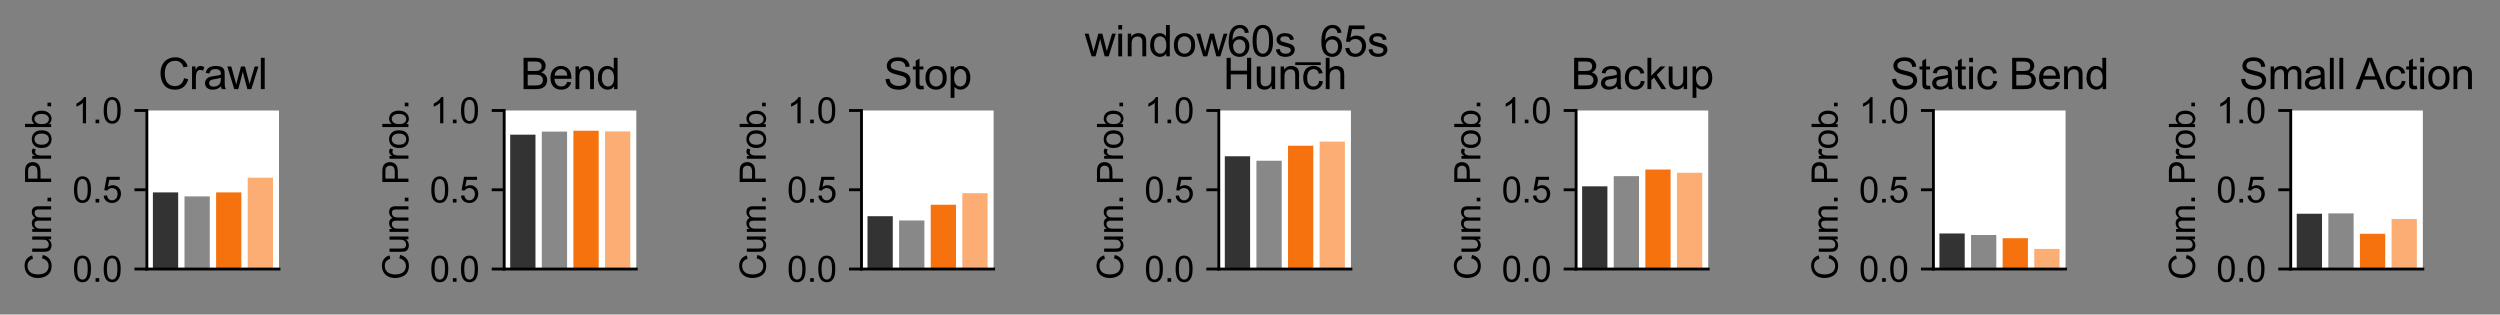<?xml version="1.0" encoding="utf-8" standalone="no"?>
<!DOCTYPE svg PUBLIC "-//W3C//DTD SVG 1.1//EN"
  "http://www.w3.org/Graphics/SVG/1.1/DTD/svg11.dtd">
<svg xmlns:xlink="http://www.w3.org/1999/xlink" width="702.029pt" height="88.318pt" viewBox="0 0 702.029 88.318" xmlns="http://www.w3.org/2000/svg" version="1.1">
 <rect x="0" y="0" width="702.029" height="88.318" fill="#808080" stroke="none"/>
 <defs>
  <style type="text/css">*{stroke-linejoin: round; stroke-linecap: butt}</style>
 </defs>
 <g id="figure_1">
  <g id="patch_1">
   <path d="M 0 88.318 
L 702.029 88.318 
L 702.029 0 
L 0 0 
L 0 88.318 
z
" style="fill: none"/>
  </g>
  <g id="axes_1">
   <g id="patch_2">
    <path d="M 41.245 75.552 
L 78.345 75.552 
L 78.345 31.032 
L 41.245 31.032 
z
" style="fill: #ffffff"/>
   </g>
   <g id="patch_3">
    <path d="M 42.932 75.552 
L 50.032 75.552 
L 50.032 54.034 
L 42.932 54.034 
z
" clip-path="url(#pdc28bcb8b6)" style="fill: #333333"/>
   </g>
   <g id="patch_4">
    <path d="M 51.807 75.552 
L 58.908 75.552 
L 58.908 55.15 
L 51.807 55.15 
z
" clip-path="url(#pdc28bcb8b6)" style="fill: #888888"/>
   </g>
   <g id="patch_5">
    <path d="M 60.683 75.552 
L 67.783 75.552 
L 67.783 54.034 
L 60.683 54.034 
z
" clip-path="url(#pdc28bcb8b6)" style="fill: #f5720f"/>
   </g>
   <g id="patch_6">
    <path d="M 69.558 75.552 
L 76.659 75.552 
L 76.659 49.884 
L 69.558 49.884 
z
" clip-path="url(#pdc28bcb8b6)" style="fill: #fcad74"/>
   </g>
   <g id="matplotlib.axis_1">
    <g id="xtick_1"/>
    <g id="xtick_2"/>
   </g>
   <g id="matplotlib.axis_2">
    <g id="ytick_1">
     <g id="line2d_1">
      <defs>
       <path id="m80f2adad75" d="M 0 0 
L -3.5 0 
" style="stroke: #000000; stroke-width: 0.8"/>
      </defs>
      <g>
       <use xlink:href="#m80f2adad75" x="41.245" y="75.552" style="stroke: #000000; stroke-width: 0.8"/>
      </g>
     </g>
     <g id="text_1">
      <!-- 0.0 -->
      <g transform="translate(20.345 79.131) scale(0.1 -0.1)">
       <defs>
        <path id="ArialMT-30" d="M 266 2259 
Q 266 3072 433 3567 
Q 600 4063 929 4331 
Q 1259 4600 1759 4600 
Q 2128 4600 2406 4451 
Q 2684 4303 2865 4023 
Q 3047 3744 3150 3342 
Q 3253 2941 3253 2259 
Q 3253 1453 3087 958 
Q 2922 463 2592 192 
Q 2263 -78 1759 -78 
Q 1097 -78 719 397 
Q 266 969 266 2259 
z
M 844 2259 
Q 844 1131 1108 757 
Q 1372 384 1759 384 
Q 2147 384 2411 759 
Q 2675 1134 2675 2259 
Q 2675 3391 2411 3762 
Q 2147 4134 1753 4134 
Q 1366 4134 1134 3806 
Q 844 3388 844 2259 
z
" transform="scale(0.016)"/>
        <path id="ArialMT-2e" d="M 581 0 
L 581 641 
L 1222 641 
L 1222 0 
L 581 0 
z
" transform="scale(0.016)"/>
       </defs>
       <use xlink:href="#ArialMT-30"/>
       <use xlink:href="#ArialMT-2e" x="55.615"/>
       <use xlink:href="#ArialMT-30" x="83.398"/>
      </g>
     </g>
    </g>
    <g id="ytick_2">
     <g id="line2d_2">
      <g>
       <use xlink:href="#m80f2adad75" x="41.245" y="53.292" style="stroke: #000000; stroke-width: 0.8"/>
      </g>
     </g>
     <g id="text_2">
      <!-- 0.5 -->
      <g transform="translate(20.345 56.871) scale(0.1 -0.1)">
       <defs>
        <path id="ArialMT-35" d="M 266 1200 
L 856 1250 
Q 922 819 1161 601 
Q 1400 384 1738 384 
Q 2144 384 2425 690 
Q 2706 997 2706 1503 
Q 2706 1984 2436 2262 
Q 2166 2541 1728 2541 
Q 1456 2541 1237 2417 
Q 1019 2294 894 2097 
L 366 2166 
L 809 4519 
L 3088 4519 
L 3088 3981 
L 1259 3981 
L 1013 2750 
Q 1425 3038 1878 3038 
Q 2478 3038 2890 2622 
Q 3303 2206 3303 1553 
Q 3303 931 2941 478 
Q 2500 -78 1738 -78 
Q 1113 -78 717 272 
Q 322 622 266 1200 
z
" transform="scale(0.016)"/>
       </defs>
       <use xlink:href="#ArialMT-30"/>
       <use xlink:href="#ArialMT-2e" x="55.615"/>
       <use xlink:href="#ArialMT-35" x="83.398"/>
      </g>
     </g>
    </g>
    <g id="ytick_3">
     <g id="line2d_3">
      <g>
       <use xlink:href="#m80f2adad75" x="41.245" y="31.032" style="stroke: #000000; stroke-width: 0.8"/>
      </g>
     </g>
     <g id="text_3">
      <!-- 1.0 -->
      <g transform="translate(20.345 34.611) scale(0.1 -0.1)">
       <defs>
        <path id="ArialMT-31" d="M 2384 0 
L 1822 0 
L 1822 3584 
Q 1619 3391 1289 3197 
Q 959 3003 697 2906 
L 697 3450 
Q 1169 3672 1522 3987 
Q 1875 4303 2022 4600 
L 2384 4600 
L 2384 0 
z
" transform="scale(0.016)"/>
       </defs>
       <use xlink:href="#ArialMT-31"/>
       <use xlink:href="#ArialMT-2e" x="55.615"/>
       <use xlink:href="#ArialMT-30" x="83.398"/>
      </g>
     </g>
    </g>
    <g id="text_4">
     <!-- Cum. Prob. -->
     <g transform="translate(14.358 78.576) rotate(-90) scale(0.1 -0.1)">
      <defs>
       <path id="ArialMT-43" d="M 3763 1606 
L 4369 1453 
Q 4178 706 3683 314 
Q 3188 -78 2472 -78 
Q 1731 -78 1267 223 
Q 803 525 561 1097 
Q 319 1669 319 2325 
Q 319 3041 592 3573 
Q 866 4106 1370 4382 
Q 1875 4659 2481 4659 
Q 3169 4659 3637 4309 
Q 4106 3959 4291 3325 
L 3694 3184 
Q 3534 3684 3231 3912 
Q 2928 4141 2469 4141 
Q 1941 4141 1586 3887 
Q 1231 3634 1087 3207 
Q 944 2781 944 2328 
Q 944 1744 1114 1308 
Q 1284 872 1643 656 
Q 2003 441 2422 441 
Q 2931 441 3284 734 
Q 3638 1028 3763 1606 
z
" transform="scale(0.016)"/>
       <path id="ArialMT-75" d="M 2597 0 
L 2597 488 
Q 2209 -75 1544 -75 
Q 1250 -75 995 37 
Q 741 150 617 320 
Q 494 491 444 738 
Q 409 903 409 1263 
L 409 3319 
L 972 3319 
L 972 1478 
Q 972 1038 1006 884 
Q 1059 663 1231 536 
Q 1403 409 1656 409 
Q 1909 409 2131 539 
Q 2353 669 2445 892 
Q 2538 1116 2538 1541 
L 2538 3319 
L 3100 3319 
L 3100 0 
L 2597 0 
z
" transform="scale(0.016)"/>
       <path id="ArialMT-6d" d="M 422 0 
L 422 3319 
L 925 3319 
L 925 2853 
Q 1081 3097 1340 3245 
Q 1600 3394 1931 3394 
Q 2300 3394 2536 3241 
Q 2772 3088 2869 2813 
Q 3263 3394 3894 3394 
Q 4388 3394 4653 3120 
Q 4919 2847 4919 2278 
L 4919 0 
L 4359 0 
L 4359 2091 
Q 4359 2428 4304 2576 
Q 4250 2725 4106 2815 
Q 3963 2906 3769 2906 
Q 3419 2906 3187 2673 
Q 2956 2441 2956 1928 
L 2956 0 
L 2394 0 
L 2394 2156 
Q 2394 2531 2256 2718 
Q 2119 2906 1806 2906 
Q 1569 2906 1367 2781 
Q 1166 2656 1075 2415 
Q 984 2175 984 1722 
L 984 0 
L 422 0 
z
" transform="scale(0.016)"/>
       <path id="ArialMT-20" transform="scale(0.016)"/>
       <path id="ArialMT-50" d="M 494 0 
L 494 4581 
L 2222 4581 
Q 2678 4581 2919 4538 
Q 3256 4481 3484 4323 
Q 3713 4166 3852 3881 
Q 3991 3597 3991 3256 
Q 3991 2672 3619 2267 
Q 3247 1863 2275 1863 
L 1100 1863 
L 1100 0 
L 494 0 
z
M 1100 2403 
L 2284 2403 
Q 2872 2403 3119 2622 
Q 3366 2841 3366 3238 
Q 3366 3525 3220 3729 
Q 3075 3934 2838 4000 
Q 2684 4041 2272 4041 
L 1100 4041 
L 1100 2403 
z
" transform="scale(0.016)"/>
       <path id="ArialMT-72" d="M 416 0 
L 416 3319 
L 922 3319 
L 922 2816 
Q 1116 3169 1280 3281 
Q 1444 3394 1641 3394 
Q 1925 3394 2219 3213 
L 2025 2691 
Q 1819 2813 1613 2813 
Q 1428 2813 1281 2702 
Q 1134 2591 1072 2394 
Q 978 2094 978 1738 
L 978 0 
L 416 0 
z
" transform="scale(0.016)"/>
       <path id="ArialMT-6f" d="M 213 1659 
Q 213 2581 725 3025 
Q 1153 3394 1769 3394 
Q 2453 3394 2887 2945 
Q 3322 2497 3322 1706 
Q 3322 1066 3130 698 
Q 2938 331 2570 128 
Q 2203 -75 1769 -75 
Q 1072 -75 642 372 
Q 213 819 213 1659 
z
M 791 1659 
Q 791 1022 1069 705 
Q 1347 388 1769 388 
Q 2188 388 2466 706 
Q 2744 1025 2744 1678 
Q 2744 2294 2464 2611 
Q 2184 2928 1769 2928 
Q 1347 2928 1069 2612 
Q 791 2297 791 1659 
z
" transform="scale(0.016)"/>
       <path id="ArialMT-62" d="M 941 0 
L 419 0 
L 419 4581 
L 981 4581 
L 981 2947 
Q 1338 3394 1891 3394 
Q 2197 3394 2470 3270 
Q 2744 3147 2920 2923 
Q 3097 2700 3197 2384 
Q 3297 2069 3297 1709 
Q 3297 856 2875 390 
Q 2453 -75 1863 -75 
Q 1275 -75 941 416 
L 941 0 
z
M 934 1684 
Q 934 1088 1097 822 
Q 1363 388 1816 388 
Q 2184 388 2453 708 
Q 2722 1028 2722 1663 
Q 2722 2313 2464 2622 
Q 2206 2931 1841 2931 
Q 1472 2931 1203 2611 
Q 934 2291 934 1684 
z
" transform="scale(0.016)"/>
      </defs>
      <use xlink:href="#ArialMT-43"/>
      <use xlink:href="#ArialMT-75" x="72.217"/>
      <use xlink:href="#ArialMT-6d" x="127.832"/>
      <use xlink:href="#ArialMT-2e" x="211.133"/>
      <use xlink:href="#ArialMT-20" x="238.916"/>
      <use xlink:href="#ArialMT-50" x="266.699"/>
      <use xlink:href="#ArialMT-72" x="333.398"/>
      <use xlink:href="#ArialMT-6f" x="366.699"/>
      <use xlink:href="#ArialMT-62" x="422.314"/>
      <use xlink:href="#ArialMT-2e" x="477.93"/>
     </g>
    </g>
   </g>
   <g id="patch_7">
    <path d="M 41.245 75.552 
L 41.245 31.032 
" style="fill: none; stroke: #000000; stroke-width: 0.8; stroke-linejoin: miter; stroke-linecap: square"/>
   </g>
   <g id="patch_8">
    <path d="M 41.245 75.552 
L 78.345 75.552 
" style="fill: none; stroke: #000000; stroke-width: 0.8; stroke-linejoin: miter; stroke-linecap: square"/>
   </g>
   <g id="text_5">
    <!-- Crawl -->
    <g transform="translate(44.462 25.032) scale(0.12 -0.12)">
     <defs>
      <path id="ArialMT-61" d="M 2588 409 
Q 2275 144 1986 34 
Q 1697 -75 1366 -75 
Q 819 -75 525 192 
Q 231 459 231 875 
Q 231 1119 342 1320 
Q 453 1522 633 1644 
Q 813 1766 1038 1828 
Q 1203 1872 1538 1913 
Q 2219 1994 2541 2106 
Q 2544 2222 2544 2253 
Q 2544 2597 2384 2738 
Q 2169 2928 1744 2928 
Q 1347 2928 1158 2789 
Q 969 2650 878 2297 
L 328 2372 
Q 403 2725 575 2942 
Q 747 3159 1072 3276 
Q 1397 3394 1825 3394 
Q 2250 3394 2515 3294 
Q 2781 3194 2906 3042 
Q 3031 2891 3081 2659 
Q 3109 2516 3109 2141 
L 3109 1391 
Q 3109 606 3145 398 
Q 3181 191 3288 0 
L 2700 0 
Q 2613 175 2588 409 
z
M 2541 1666 
Q 2234 1541 1622 1453 
Q 1275 1403 1131 1340 
Q 988 1278 909 1158 
Q 831 1038 831 891 
Q 831 666 1001 516 
Q 1172 366 1500 366 
Q 1825 366 2078 508 
Q 2331 650 2450 897 
Q 2541 1088 2541 1459 
L 2541 1666 
z
" transform="scale(0.016)"/>
      <path id="ArialMT-77" d="M 1034 0 
L 19 3319 
L 600 3319 
L 1128 1403 
L 1325 691 
Q 1338 744 1497 1375 
L 2025 3319 
L 2603 3319 
L 3100 1394 
L 3266 759 
L 3456 1400 
L 4025 3319 
L 4572 3319 
L 3534 0 
L 2950 0 
L 2422 1988 
L 2294 2553 
L 1622 0 
L 1034 0 
z
" transform="scale(0.016)"/>
      <path id="ArialMT-6c" d="M 409 0 
L 409 4581 
L 972 4581 
L 972 0 
L 409 0 
z
" transform="scale(0.016)"/>
     </defs>
     <use xlink:href="#ArialMT-43"/>
     <use xlink:href="#ArialMT-72" x="72.217"/>
     <use xlink:href="#ArialMT-61" x="105.518"/>
     <use xlink:href="#ArialMT-77" x="161.133"/>
     <use xlink:href="#ArialMT-6c" x="233.35"/>
    </g>
   </g>
  </g>
  <g id="axes_2">
   <g id="patch_9">
    <path d="M 141.582 75.552 
L 178.682 75.552 
L 178.682 31.032 
L 141.582 31.032 
z
" style="fill: #ffffff"/>
   </g>
   <g id="patch_10">
    <path d="M 143.268 75.552 
L 150.369 75.552 
L 150.369 37.824 
L 143.268 37.824 
z
" clip-path="url(#pe8fb17cf3e)" style="fill: #333333"/>
   </g>
   <g id="patch_11">
    <path d="M 152.144 75.552 
L 159.244 75.552 
L 159.244 36.948 
L 152.144 36.948 
z
" clip-path="url(#pe8fb17cf3e)" style="fill: #888888"/>
   </g>
   <g id="patch_12">
    <path d="M 161.019 75.552 
L 168.12 75.552 
L 168.12 36.721 
L 161.019 36.721 
z
" clip-path="url(#pe8fb17cf3e)" style="fill: #f5720f"/>
   </g>
   <g id="patch_13">
    <path d="M 169.895 75.552 
L 176.995 75.552 
L 176.995 36.89 
L 169.895 36.89 
z
" clip-path="url(#pe8fb17cf3e)" style="fill: #fcad74"/>
   </g>
   <g id="matplotlib.axis_3">
    <g id="xtick_3"/>
    <g id="xtick_4"/>
   </g>
   <g id="matplotlib.axis_4">
    <g id="ytick_4">
     <g id="line2d_4">
      <g>
       <use xlink:href="#m80f2adad75" x="141.582" y="75.552" style="stroke: #000000; stroke-width: 0.8"/>
      </g>
     </g>
     <g id="text_6">
      <!-- 0.0 -->
      <g transform="translate(120.682 79.131) scale(0.1 -0.1)">
       <use xlink:href="#ArialMT-30"/>
       <use xlink:href="#ArialMT-2e" x="55.615"/>
       <use xlink:href="#ArialMT-30" x="83.398"/>
      </g>
     </g>
    </g>
    <g id="ytick_5">
     <g id="line2d_5">
      <g>
       <use xlink:href="#m80f2adad75" x="141.582" y="53.292" style="stroke: #000000; stroke-width: 0.8"/>
      </g>
     </g>
     <g id="text_7">
      <!-- 0.5 -->
      <g transform="translate(120.682 56.871) scale(0.1 -0.1)">
       <use xlink:href="#ArialMT-30"/>
       <use xlink:href="#ArialMT-2e" x="55.615"/>
       <use xlink:href="#ArialMT-35" x="83.398"/>
      </g>
     </g>
    </g>
    <g id="ytick_6">
     <g id="line2d_6">
      <g>
       <use xlink:href="#m80f2adad75" x="141.582" y="31.032" style="stroke: #000000; stroke-width: 0.8"/>
      </g>
     </g>
     <g id="text_8">
      <!-- 1.0 -->
      <g transform="translate(120.682 34.611) scale(0.1 -0.1)">
       <use xlink:href="#ArialMT-31"/>
       <use xlink:href="#ArialMT-2e" x="55.615"/>
       <use xlink:href="#ArialMT-30" x="83.398"/>
      </g>
     </g>
    </g>
    <g id="text_9">
     <!-- Cum. Prob. -->
     <g transform="translate(114.694 78.576) rotate(-90) scale(0.1 -0.1)">
      <use xlink:href="#ArialMT-43"/>
      <use xlink:href="#ArialMT-75" x="72.217"/>
      <use xlink:href="#ArialMT-6d" x="127.832"/>
      <use xlink:href="#ArialMT-2e" x="211.133"/>
      <use xlink:href="#ArialMT-20" x="238.916"/>
      <use xlink:href="#ArialMT-50" x="266.699"/>
      <use xlink:href="#ArialMT-72" x="333.398"/>
      <use xlink:href="#ArialMT-6f" x="366.699"/>
      <use xlink:href="#ArialMT-62" x="422.314"/>
      <use xlink:href="#ArialMT-2e" x="477.93"/>
     </g>
    </g>
   </g>
   <g id="patch_14">
    <path d="M 141.582 75.552 
L 141.582 31.032 
" style="fill: none; stroke: #000000; stroke-width: 0.8; stroke-linejoin: miter; stroke-linecap: square"/>
   </g>
   <g id="patch_15">
    <path d="M 141.582 75.552 
L 178.682 75.552 
" style="fill: none; stroke: #000000; stroke-width: 0.8; stroke-linejoin: miter; stroke-linecap: square"/>
   </g>
   <g id="text_10">
    <!-- Bend -->
    <g transform="translate(146.12 25.032) scale(0.12 -0.12)">
     <defs>
      <path id="ArialMT-42" d="M 469 0 
L 469 4581 
L 2188 4581 
Q 2713 4581 3030 4442 
Q 3347 4303 3526 4014 
Q 3706 3725 3706 3409 
Q 3706 3116 3547 2856 
Q 3388 2597 3066 2438 
Q 3481 2316 3704 2022 
Q 3928 1728 3928 1328 
Q 3928 1006 3792 729 
Q 3656 453 3456 303 
Q 3256 153 2954 76 
Q 2653 0 2216 0 
L 469 0 
z
M 1075 2656 
L 2066 2656 
Q 2469 2656 2644 2709 
Q 2875 2778 2992 2937 
Q 3109 3097 3109 3338 
Q 3109 3566 3000 3739 
Q 2891 3913 2687 3977 
Q 2484 4041 1991 4041 
L 1075 4041 
L 1075 2656 
z
M 1075 541 
L 2216 541 
Q 2509 541 2628 563 
Q 2838 600 2978 687 
Q 3119 775 3209 942 
Q 3300 1109 3300 1328 
Q 3300 1584 3169 1773 
Q 3038 1963 2805 2039 
Q 2572 2116 2134 2116 
L 1075 2116 
L 1075 541 
z
" transform="scale(0.016)"/>
      <path id="ArialMT-65" d="M 2694 1069 
L 3275 997 
Q 3138 488 2766 206 
Q 2394 -75 1816 -75 
Q 1088 -75 661 373 
Q 234 822 234 1631 
Q 234 2469 665 2931 
Q 1097 3394 1784 3394 
Q 2450 3394 2872 2941 
Q 3294 2488 3294 1666 
Q 3294 1616 3291 1516 
L 816 1516 
Q 847 969 1125 678 
Q 1403 388 1819 388 
Q 2128 388 2347 550 
Q 2566 713 2694 1069 
z
M 847 1978 
L 2700 1978 
Q 2663 2397 2488 2606 
Q 2219 2931 1791 2931 
Q 1403 2931 1139 2672 
Q 875 2413 847 1978 
z
" transform="scale(0.016)"/>
      <path id="ArialMT-6e" d="M 422 0 
L 422 3319 
L 928 3319 
L 928 2847 
Q 1294 3394 1984 3394 
Q 2284 3394 2536 3286 
Q 2788 3178 2913 3003 
Q 3038 2828 3088 2588 
Q 3119 2431 3119 2041 
L 3119 0 
L 2556 0 
L 2556 2019 
Q 2556 2363 2490 2533 
Q 2425 2703 2258 2804 
Q 2091 2906 1866 2906 
Q 1506 2906 1245 2678 
Q 984 2450 984 1813 
L 984 0 
L 422 0 
z
" transform="scale(0.016)"/>
      <path id="ArialMT-64" d="M 2575 0 
L 2575 419 
Q 2259 -75 1647 -75 
Q 1250 -75 917 144 
Q 584 363 401 755 
Q 219 1147 219 1656 
Q 219 2153 384 2558 
Q 550 2963 881 3178 
Q 1213 3394 1622 3394 
Q 1922 3394 2156 3267 
Q 2391 3141 2538 2938 
L 2538 4581 
L 3097 4581 
L 3097 0 
L 2575 0 
z
M 797 1656 
Q 797 1019 1065 703 
Q 1334 388 1700 388 
Q 2069 388 2326 689 
Q 2584 991 2584 1609 
Q 2584 2291 2321 2609 
Q 2059 2928 1675 2928 
Q 1300 2928 1048 2622 
Q 797 2316 797 1656 
z
" transform="scale(0.016)"/>
     </defs>
     <use xlink:href="#ArialMT-42"/>
     <use xlink:href="#ArialMT-65" x="66.699"/>
     <use xlink:href="#ArialMT-6e" x="122.314"/>
     <use xlink:href="#ArialMT-64" x="177.93"/>
    </g>
   </g>
  </g>
  <g id="axes_3">
   <g id="patch_16">
    <path d="M 241.918 75.552 
L 279.018 75.552 
L 279.018 31.032 
L 241.918 31.032 
z
" style="fill: #ffffff"/>
   </g>
   <g id="patch_17">
    <path d="M 243.605 75.552 
L 250.705 75.552 
L 250.705 60.712 
L 243.605 60.712 
z
" clip-path="url(#p3f3204d2cf)" style="fill: #333333"/>
   </g>
   <g id="patch_18">
    <path d="M 252.48 75.552 
L 259.581 75.552 
L 259.581 61.9 
L 252.48 61.9 
z
" clip-path="url(#p3f3204d2cf)" style="fill: #888888"/>
   </g>
   <g id="patch_19">
    <path d="M 261.356 75.552 
L 268.456 75.552 
L 268.456 57.497 
L 261.356 57.497 
z
" clip-path="url(#p3f3204d2cf)" style="fill: #f5720f"/>
   </g>
   <g id="patch_20">
    <path d="M 270.232 75.552 
L 277.332 75.552 
L 277.332 54.251 
L 270.232 54.251 
z
" clip-path="url(#p3f3204d2cf)" style="fill: #fcad74"/>
   </g>
   <g id="matplotlib.axis_5">
    <g id="xtick_5"/>
    <g id="xtick_6"/>
   </g>
   <g id="matplotlib.axis_6">
    <g id="ytick_7">
     <g id="line2d_7">
      <g>
       <use xlink:href="#m80f2adad75" x="241.918" y="75.552" style="stroke: #000000; stroke-width: 0.8"/>
      </g>
     </g>
     <g id="text_11">
      <!-- 0.0 -->
      <g transform="translate(221.018 79.131) scale(0.1 -0.1)">
       <use xlink:href="#ArialMT-30"/>
       <use xlink:href="#ArialMT-2e" x="55.615"/>
       <use xlink:href="#ArialMT-30" x="83.398"/>
      </g>
     </g>
    </g>
    <g id="ytick_8">
     <g id="line2d_8">
      <g>
       <use xlink:href="#m80f2adad75" x="241.918" y="53.292" style="stroke: #000000; stroke-width: 0.8"/>
      </g>
     </g>
     <g id="text_12">
      <!-- 0.5 -->
      <g transform="translate(221.018 56.871) scale(0.1 -0.1)">
       <use xlink:href="#ArialMT-30"/>
       <use xlink:href="#ArialMT-2e" x="55.615"/>
       <use xlink:href="#ArialMT-35" x="83.398"/>
      </g>
     </g>
    </g>
    <g id="ytick_9">
     <g id="line2d_9">
      <g>
       <use xlink:href="#m80f2adad75" x="241.918" y="31.032" style="stroke: #000000; stroke-width: 0.8"/>
      </g>
     </g>
     <g id="text_13">
      <!-- 1.0 -->
      <g transform="translate(221.018 34.611) scale(0.1 -0.1)">
       <use xlink:href="#ArialMT-31"/>
       <use xlink:href="#ArialMT-2e" x="55.615"/>
       <use xlink:href="#ArialMT-30" x="83.398"/>
      </g>
     </g>
    </g>
    <g id="text_14">
     <!-- Cum. Prob. -->
     <g transform="translate(215.031 78.576) rotate(-90) scale(0.1 -0.1)">
      <use xlink:href="#ArialMT-43"/>
      <use xlink:href="#ArialMT-75" x="72.217"/>
      <use xlink:href="#ArialMT-6d" x="127.832"/>
      <use xlink:href="#ArialMT-2e" x="211.133"/>
      <use xlink:href="#ArialMT-20" x="238.916"/>
      <use xlink:href="#ArialMT-50" x="266.699"/>
      <use xlink:href="#ArialMT-72" x="333.398"/>
      <use xlink:href="#ArialMT-6f" x="366.699"/>
      <use xlink:href="#ArialMT-62" x="422.314"/>
      <use xlink:href="#ArialMT-2e" x="477.93"/>
     </g>
    </g>
   </g>
   <g id="patch_21">
    <path d="M 241.918 75.552 
L 241.918 31.032 
" style="fill: none; stroke: #000000; stroke-width: 0.8; stroke-linejoin: miter; stroke-linecap: square"/>
   </g>
   <g id="patch_22">
    <path d="M 241.918 75.552 
L 279.018 75.552 
" style="fill: none; stroke: #000000; stroke-width: 0.8; stroke-linejoin: miter; stroke-linecap: square"/>
   </g>
   <g id="text_15">
    <!-- Stop -->
    <g transform="translate(248.126 25.032) scale(0.12 -0.12)">
     <defs>
      <path id="ArialMT-53" d="M 288 1472 
L 859 1522 
Q 900 1178 1048 958 
Q 1197 738 1509 602 
Q 1822 466 2213 466 
Q 2559 466 2825 569 
Q 3091 672 3220 851 
Q 3350 1031 3350 1244 
Q 3350 1459 3225 1620 
Q 3100 1781 2813 1891 
Q 2628 1963 1997 2114 
Q 1366 2266 1113 2400 
Q 784 2572 623 2826 
Q 463 3081 463 3397 
Q 463 3744 659 4045 
Q 856 4347 1234 4503 
Q 1613 4659 2075 4659 
Q 2584 4659 2973 4495 
Q 3363 4331 3572 4012 
Q 3781 3694 3797 3291 
L 3216 3247 
Q 3169 3681 2898 3903 
Q 2628 4125 2100 4125 
Q 1550 4125 1298 3923 
Q 1047 3722 1047 3438 
Q 1047 3191 1225 3031 
Q 1400 2872 2139 2705 
Q 2878 2538 3153 2413 
Q 3553 2228 3743 1945 
Q 3934 1663 3934 1294 
Q 3934 928 3725 604 
Q 3516 281 3123 101 
Q 2731 -78 2241 -78 
Q 1619 -78 1198 103 
Q 778 284 539 648 
Q 300 1013 288 1472 
z
" transform="scale(0.016)"/>
      <path id="ArialMT-74" d="M 1650 503 
L 1731 6 
Q 1494 -44 1306 -44 
Q 1000 -44 831 53 
Q 663 150 594 308 
Q 525 466 525 972 
L 525 2881 
L 113 2881 
L 113 3319 
L 525 3319 
L 525 4141 
L 1084 4478 
L 1084 3319 
L 1650 3319 
L 1650 2881 
L 1084 2881 
L 1084 941 
Q 1084 700 1114 631 
Q 1144 563 1211 522 
Q 1278 481 1403 481 
Q 1497 481 1650 503 
z
" transform="scale(0.016)"/>
      <path id="ArialMT-70" d="M 422 -1272 
L 422 3319 
L 934 3319 
L 934 2888 
Q 1116 3141 1344 3267 
Q 1572 3394 1897 3394 
Q 2322 3394 2647 3175 
Q 2972 2956 3137 2557 
Q 3303 2159 3303 1684 
Q 3303 1175 3120 767 
Q 2938 359 2589 142 
Q 2241 -75 1856 -75 
Q 1575 -75 1351 44 
Q 1128 163 984 344 
L 984 -1272 
L 422 -1272 
z
M 931 1641 
Q 931 1000 1190 694 
Q 1450 388 1819 388 
Q 2194 388 2461 705 
Q 2728 1022 2728 1688 
Q 2728 2322 2467 2637 
Q 2206 2953 1844 2953 
Q 1484 2953 1207 2617 
Q 931 2281 931 1641 
z
" transform="scale(0.016)"/>
     </defs>
     <use xlink:href="#ArialMT-53"/>
     <use xlink:href="#ArialMT-74" x="66.699"/>
     <use xlink:href="#ArialMT-6f" x="94.482"/>
     <use xlink:href="#ArialMT-70" x="150.098"/>
    </g>
   </g>
  </g>
  <g id="axes_4">
   <g id="patch_23">
    <path d="M 342.255 75.552 
L 379.355 75.552 
L 379.355 31.032 
L 342.255 31.032 
z
" style="fill: #ffffff"/>
   </g>
   <g id="patch_24">
    <path d="M 343.941 75.552 
L 351.042 75.552 
L 351.042 43.874 
L 343.941 43.874 
z
" clip-path="url(#pbaac28eb39)" style="fill: #333333"/>
   </g>
   <g id="patch_25">
    <path d="M 352.817 75.552 
L 359.917 75.552 
L 359.917 45.139 
L 352.817 45.139 
z
" clip-path="url(#pbaac28eb39)" style="fill: #888888"/>
   </g>
   <g id="patch_26">
    <path d="M 361.692 75.552 
L 368.793 75.552 
L 368.793 40.925 
L 361.692 40.925 
z
" clip-path="url(#pbaac28eb39)" style="fill: #f5720f"/>
   </g>
   <g id="patch_27">
    <path d="M 370.568 75.552 
L 377.668 75.552 
L 377.668 39.766 
L 370.568 39.766 
z
" clip-path="url(#pbaac28eb39)" style="fill: #fcad74"/>
   </g>
   <g id="matplotlib.axis_7">
    <g id="xtick_7"/>
    <g id="xtick_8"/>
   </g>
   <g id="matplotlib.axis_8">
    <g id="ytick_10">
     <g id="line2d_10">
      <g>
       <use xlink:href="#m80f2adad75" x="342.255" y="75.552" style="stroke: #000000; stroke-width: 0.8"/>
      </g>
     </g>
     <g id="text_16">
      <!-- 0.0 -->
      <g transform="translate(321.355 79.131) scale(0.1 -0.1)">
       <use xlink:href="#ArialMT-30"/>
       <use xlink:href="#ArialMT-2e" x="55.615"/>
       <use xlink:href="#ArialMT-30" x="83.398"/>
      </g>
     </g>
    </g>
    <g id="ytick_11">
     <g id="line2d_11">
      <g>
       <use xlink:href="#m80f2adad75" x="342.255" y="53.292" style="stroke: #000000; stroke-width: 0.8"/>
      </g>
     </g>
     <g id="text_17">
      <!-- 0.5 -->
      <g transform="translate(321.355 56.871) scale(0.1 -0.1)">
       <use xlink:href="#ArialMT-30"/>
       <use xlink:href="#ArialMT-2e" x="55.615"/>
       <use xlink:href="#ArialMT-35" x="83.398"/>
      </g>
     </g>
    </g>
    <g id="ytick_12">
     <g id="line2d_12">
      <g>
       <use xlink:href="#m80f2adad75" x="342.255" y="31.032" style="stroke: #000000; stroke-width: 0.8"/>
      </g>
     </g>
     <g id="text_18">
      <!-- 1.0 -->
      <g transform="translate(321.355 34.611) scale(0.1 -0.1)">
       <use xlink:href="#ArialMT-31"/>
       <use xlink:href="#ArialMT-2e" x="55.615"/>
       <use xlink:href="#ArialMT-30" x="83.398"/>
      </g>
     </g>
    </g>
    <g id="text_19">
     <!-- Cum. Prob. -->
     <g transform="translate(315.367 78.576) rotate(-90) scale(0.1 -0.1)">
      <use xlink:href="#ArialMT-43"/>
      <use xlink:href="#ArialMT-75" x="72.217"/>
      <use xlink:href="#ArialMT-6d" x="127.832"/>
      <use xlink:href="#ArialMT-2e" x="211.133"/>
      <use xlink:href="#ArialMT-20" x="238.916"/>
      <use xlink:href="#ArialMT-50" x="266.699"/>
      <use xlink:href="#ArialMT-72" x="333.398"/>
      <use xlink:href="#ArialMT-6f" x="366.699"/>
      <use xlink:href="#ArialMT-62" x="422.314"/>
      <use xlink:href="#ArialMT-2e" x="477.93"/>
     </g>
    </g>
   </g>
   <g id="patch_28">
    <path d="M 342.255 75.552 
L 342.255 31.032 
" style="fill: none; stroke: #000000; stroke-width: 0.8; stroke-linejoin: miter; stroke-linecap: square"/>
   </g>
   <g id="patch_29">
    <path d="M 342.255 75.552 
L 379.355 75.552 
" style="fill: none; stroke: #000000; stroke-width: 0.8; stroke-linejoin: miter; stroke-linecap: square"/>
   </g>
   <g id="text_20">
    <!-- Hunch -->
    <g transform="translate(343.462 25.032) scale(0.12 -0.12)">
     <defs>
      <path id="ArialMT-48" d="M 513 0 
L 513 4581 
L 1119 4581 
L 1119 2700 
L 3500 2700 
L 3500 4581 
L 4106 4581 
L 4106 0 
L 3500 0 
L 3500 2159 
L 1119 2159 
L 1119 0 
L 513 0 
z
" transform="scale(0.016)"/>
      <path id="ArialMT-63" d="M 2588 1216 
L 3141 1144 
Q 3050 572 2676 248 
Q 2303 -75 1759 -75 
Q 1078 -75 664 370 
Q 250 816 250 1647 
Q 250 2184 428 2587 
Q 606 2991 970 3192 
Q 1334 3394 1763 3394 
Q 2303 3394 2647 3120 
Q 2991 2847 3088 2344 
L 2541 2259 
Q 2463 2594 2264 2762 
Q 2066 2931 1784 2931 
Q 1359 2931 1093 2626 
Q 828 2322 828 1663 
Q 828 994 1084 691 
Q 1341 388 1753 388 
Q 2084 388 2306 591 
Q 2528 794 2588 1216 
z
" transform="scale(0.016)"/>
      <path id="ArialMT-68" d="M 422 0 
L 422 4581 
L 984 4581 
L 984 2938 
Q 1378 3394 1978 3394 
Q 2347 3394 2619 3248 
Q 2891 3103 3008 2847 
Q 3125 2591 3125 2103 
L 3125 0 
L 2563 0 
L 2563 2103 
Q 2563 2525 2380 2717 
Q 2197 2909 1863 2909 
Q 1613 2909 1392 2779 
Q 1172 2650 1078 2428 
Q 984 2206 984 1816 
L 984 0 
L 422 0 
z
" transform="scale(0.016)"/>
     </defs>
     <use xlink:href="#ArialMT-48"/>
     <use xlink:href="#ArialMT-75" x="72.217"/>
     <use xlink:href="#ArialMT-6e" x="127.832"/>
     <use xlink:href="#ArialMT-63" x="183.447"/>
     <use xlink:href="#ArialMT-68" x="233.447"/>
    </g>
   </g>
  </g>
  <g id="axes_5">
   <g id="patch_30">
    <path d="M 442.591 75.552 
L 479.691 75.552 
L 479.691 31.032 
L 442.591 31.032 
z
" style="fill: #ffffff"/>
   </g>
   <g id="patch_31">
    <path d="M 444.278 75.552 
L 451.378 75.552 
L 451.378 52.322 
L 444.278 52.322 
z
" clip-path="url(#p48ae448b0e)" style="fill: #333333"/>
   </g>
   <g id="patch_32">
    <path d="M 453.153 75.552 
L 460.254 75.552 
L 460.254 49.462 
L 453.153 49.462 
z
" clip-path="url(#p48ae448b0e)" style="fill: #888888"/>
   </g>
   <g id="patch_33">
    <path d="M 462.029 75.552 
L 469.129 75.552 
L 469.129 47.603 
L 462.029 47.603 
z
" clip-path="url(#p48ae448b0e)" style="fill: #f5720f"/>
   </g>
   <g id="patch_34">
    <path d="M 470.905 75.552 
L 478.005 75.552 
L 478.005 48.499 
L 470.905 48.499 
z
" clip-path="url(#p48ae448b0e)" style="fill: #fcad74"/>
   </g>
   <g id="matplotlib.axis_9">
    <g id="xtick_9"/>
    <g id="xtick_10"/>
   </g>
   <g id="matplotlib.axis_10">
    <g id="ytick_13">
     <g id="line2d_13">
      <g>
       <use xlink:href="#m80f2adad75" x="442.591" y="75.552" style="stroke: #000000; stroke-width: 0.8"/>
      </g>
     </g>
     <g id="text_21">
      <!-- 0.0 -->
      <g transform="translate(421.691 79.131) scale(0.1 -0.1)">
       <use xlink:href="#ArialMT-30"/>
       <use xlink:href="#ArialMT-2e" x="55.615"/>
       <use xlink:href="#ArialMT-30" x="83.398"/>
      </g>
     </g>
    </g>
    <g id="ytick_14">
     <g id="line2d_14">
      <g>
       <use xlink:href="#m80f2adad75" x="442.591" y="53.292" style="stroke: #000000; stroke-width: 0.8"/>
      </g>
     </g>
     <g id="text_22">
      <!-- 0.5 -->
      <g transform="translate(421.691 56.871) scale(0.1 -0.1)">
       <use xlink:href="#ArialMT-30"/>
       <use xlink:href="#ArialMT-2e" x="55.615"/>
       <use xlink:href="#ArialMT-35" x="83.398"/>
      </g>
     </g>
    </g>
    <g id="ytick_15">
     <g id="line2d_15">
      <g>
       <use xlink:href="#m80f2adad75" x="442.591" y="31.032" style="stroke: #000000; stroke-width: 0.8"/>
      </g>
     </g>
     <g id="text_23">
      <!-- 1.0 -->
      <g transform="translate(421.691 34.611) scale(0.1 -0.1)">
       <use xlink:href="#ArialMT-31"/>
       <use xlink:href="#ArialMT-2e" x="55.615"/>
       <use xlink:href="#ArialMT-30" x="83.398"/>
      </g>
     </g>
    </g>
    <g id="text_24">
     <!-- Cum. Prob. -->
     <g transform="translate(415.704 78.576) rotate(-90) scale(0.1 -0.1)">
      <use xlink:href="#ArialMT-43"/>
      <use xlink:href="#ArialMT-75" x="72.217"/>
      <use xlink:href="#ArialMT-6d" x="127.832"/>
      <use xlink:href="#ArialMT-2e" x="211.133"/>
      <use xlink:href="#ArialMT-20" x="238.916"/>
      <use xlink:href="#ArialMT-50" x="266.699"/>
      <use xlink:href="#ArialMT-72" x="333.398"/>
      <use xlink:href="#ArialMT-6f" x="366.699"/>
      <use xlink:href="#ArialMT-62" x="422.314"/>
      <use xlink:href="#ArialMT-2e" x="477.93"/>
     </g>
    </g>
   </g>
   <g id="patch_35">
    <path d="M 442.591 75.552 
L 442.591 31.032 
" style="fill: none; stroke: #000000; stroke-width: 0.8; stroke-linejoin: miter; stroke-linecap: square"/>
   </g>
   <g id="patch_36">
    <path d="M 442.591 75.552 
L 479.691 75.552 
" style="fill: none; stroke: #000000; stroke-width: 0.8; stroke-linejoin: miter; stroke-linecap: square"/>
   </g>
   <g id="text_25">
    <!-- Backup -->
    <g transform="translate(441.13 25.032) scale(0.12 -0.12)">
     <defs>
      <path id="ArialMT-6b" d="M 425 0 
L 425 4581 
L 988 4581 
L 988 1969 
L 2319 3319 
L 3047 3319 
L 1778 2088 
L 3175 0 
L 2481 0 
L 1384 1697 
L 988 1316 
L 988 0 
L 425 0 
z
" transform="scale(0.016)"/>
     </defs>
     <use xlink:href="#ArialMT-42"/>
     <use xlink:href="#ArialMT-61" x="66.699"/>
     <use xlink:href="#ArialMT-63" x="122.314"/>
     <use xlink:href="#ArialMT-6b" x="172.314"/>
     <use xlink:href="#ArialMT-75" x="222.314"/>
     <use xlink:href="#ArialMT-70" x="277.93"/>
    </g>
   </g>
  </g>
  <g id="axes_6">
   <g id="patch_37">
    <path d="M 542.928 75.552 
L 580.028 75.552 
L 580.028 31.032 
L 542.928 31.032 
z
" style="fill: #ffffff"/>
   </g>
   <g id="patch_38">
    <path d="M 544.614 75.552 
L 551.715 75.552 
L 551.715 65.564 
L 544.614 65.564 
z
" clip-path="url(#p04bdea5a4b)" style="fill: #333333"/>
   </g>
   <g id="patch_39">
    <path d="M 553.49 75.552 
L 560.59 75.552 
L 560.59 65.996 
L 553.49 65.996 
z
" clip-path="url(#p04bdea5a4b)" style="fill: #888888"/>
   </g>
   <g id="patch_40">
    <path d="M 562.365 75.552 
L 569.466 75.552 
L 569.466 66.895 
L 562.365 66.895 
z
" clip-path="url(#p04bdea5a4b)" style="fill: #f5720f"/>
   </g>
   <g id="patch_41">
    <path d="M 571.241 75.552 
L 578.342 75.552 
L 578.342 69.907 
L 571.241 69.907 
z
" clip-path="url(#p04bdea5a4b)" style="fill: #fcad74"/>
   </g>
   <g id="matplotlib.axis_11">
    <g id="xtick_11"/>
    <g id="xtick_12"/>
   </g>
   <g id="matplotlib.axis_12">
    <g id="ytick_16">
     <g id="line2d_16">
      <g>
       <use xlink:href="#m80f2adad75" x="542.928" y="75.552" style="stroke: #000000; stroke-width: 0.8"/>
      </g>
     </g>
     <g id="text_26">
      <!-- 0.0 -->
      <g transform="translate(522.028 79.131) scale(0.1 -0.1)">
       <use xlink:href="#ArialMT-30"/>
       <use xlink:href="#ArialMT-2e" x="55.615"/>
       <use xlink:href="#ArialMT-30" x="83.398"/>
      </g>
     </g>
    </g>
    <g id="ytick_17">
     <g id="line2d_17">
      <g>
       <use xlink:href="#m80f2adad75" x="542.928" y="53.292" style="stroke: #000000; stroke-width: 0.8"/>
      </g>
     </g>
     <g id="text_27">
      <!-- 0.5 -->
      <g transform="translate(522.028 56.871) scale(0.1 -0.1)">
       <use xlink:href="#ArialMT-30"/>
       <use xlink:href="#ArialMT-2e" x="55.615"/>
       <use xlink:href="#ArialMT-35" x="83.398"/>
      </g>
     </g>
    </g>
    <g id="ytick_18">
     <g id="line2d_18">
      <g>
       <use xlink:href="#m80f2adad75" x="542.928" y="31.032" style="stroke: #000000; stroke-width: 0.8"/>
      </g>
     </g>
     <g id="text_28">
      <!-- 1.0 -->
      <g transform="translate(522.028 34.611) scale(0.1 -0.1)">
       <use xlink:href="#ArialMT-31"/>
       <use xlink:href="#ArialMT-2e" x="55.615"/>
       <use xlink:href="#ArialMT-30" x="83.398"/>
      </g>
     </g>
    </g>
    <g id="text_29">
     <!-- Cum. Prob. -->
     <g transform="translate(516.04 78.576) rotate(-90) scale(0.1 -0.1)">
      <use xlink:href="#ArialMT-43"/>
      <use xlink:href="#ArialMT-75" x="72.217"/>
      <use xlink:href="#ArialMT-6d" x="127.832"/>
      <use xlink:href="#ArialMT-2e" x="211.133"/>
      <use xlink:href="#ArialMT-20" x="238.916"/>
      <use xlink:href="#ArialMT-50" x="266.699"/>
      <use xlink:href="#ArialMT-72" x="333.398"/>
      <use xlink:href="#ArialMT-6f" x="366.699"/>
      <use xlink:href="#ArialMT-62" x="422.314"/>
      <use xlink:href="#ArialMT-2e" x="477.93"/>
     </g>
    </g>
   </g>
   <g id="patch_42">
    <path d="M 542.928 75.552 
L 542.928 31.032 
" style="fill: none; stroke: #000000; stroke-width: 0.8; stroke-linejoin: miter; stroke-linecap: square"/>
   </g>
   <g id="patch_43">
    <path d="M 542.928 75.552 
L 580.028 75.552 
" style="fill: none; stroke: #000000; stroke-width: 0.8; stroke-linejoin: miter; stroke-linecap: square"/>
   </g>
   <g id="text_30">
    <!-- Static Bend -->
    <g transform="translate(530.794 25.032) scale(0.12 -0.12)">
     <defs>
      <path id="ArialMT-69" d="M 425 3934 
L 425 4581 
L 988 4581 
L 988 3934 
L 425 3934 
z
M 425 0 
L 425 3319 
L 988 3319 
L 988 0 
L 425 0 
z
" transform="scale(0.016)"/>
     </defs>
     <use xlink:href="#ArialMT-53"/>
     <use xlink:href="#ArialMT-74" x="66.699"/>
     <use xlink:href="#ArialMT-61" x="94.482"/>
     <use xlink:href="#ArialMT-74" x="150.098"/>
     <use xlink:href="#ArialMT-69" x="177.881"/>
     <use xlink:href="#ArialMT-63" x="200.098"/>
     <use xlink:href="#ArialMT-20" x="250.098"/>
     <use xlink:href="#ArialMT-42" x="277.881"/>
     <use xlink:href="#ArialMT-65" x="344.58"/>
     <use xlink:href="#ArialMT-6e" x="400.195"/>
     <use xlink:href="#ArialMT-64" x="455.811"/>
    </g>
   </g>
  </g>
  <g id="axes_7">
   <g id="patch_44">
    <path d="M 643.264 75.552 
L 680.364 75.552 
L 680.364 31.032 
L 643.264 31.032 
z
" style="fill: #ffffff"/>
   </g>
   <g id="patch_45">
    <path d="M 644.951 75.552 
L 652.051 75.552 
L 652.051 60.027 
L 644.951 60.027 
z
" clip-path="url(#pe0a3ab61c7)" style="fill: #333333"/>
   </g>
   <g id="patch_46">
    <path d="M 653.826 75.552 
L 660.927 75.552 
L 660.927 59.928 
L 653.826 59.928 
z
" clip-path="url(#pe0a3ab61c7)" style="fill: #888888"/>
   </g>
   <g id="patch_47">
    <path d="M 662.702 75.552 
L 669.802 75.552 
L 669.802 65.659 
L 662.702 65.659 
z
" clip-path="url(#pe0a3ab61c7)" style="fill: #f5720f"/>
   </g>
   <g id="patch_48">
    <path d="M 671.578 75.552 
L 678.678 75.552 
L 678.678 61.493 
L 671.578 61.493 
z
" clip-path="url(#pe0a3ab61c7)" style="fill: #fcad74"/>
   </g>
   <g id="matplotlib.axis_13">
    <g id="xtick_13"/>
    <g id="xtick_14"/>
   </g>
   <g id="matplotlib.axis_14">
    <g id="ytick_19">
     <g id="line2d_19">
      <g>
       <use xlink:href="#m80f2adad75" x="643.264" y="75.552" style="stroke: #000000; stroke-width: 0.8"/>
      </g>
     </g>
     <g id="text_31">
      <!-- 0.0 -->
      <g transform="translate(622.364 79.131) scale(0.1 -0.1)">
       <use xlink:href="#ArialMT-30"/>
       <use xlink:href="#ArialMT-2e" x="55.615"/>
       <use xlink:href="#ArialMT-30" x="83.398"/>
      </g>
     </g>
    </g>
    <g id="ytick_20">
     <g id="line2d_20">
      <g>
       <use xlink:href="#m80f2adad75" x="643.264" y="53.292" style="stroke: #000000; stroke-width: 0.8"/>
      </g>
     </g>
     <g id="text_32">
      <!-- 0.5 -->
      <g transform="translate(622.364 56.871) scale(0.1 -0.1)">
       <use xlink:href="#ArialMT-30"/>
       <use xlink:href="#ArialMT-2e" x="55.615"/>
       <use xlink:href="#ArialMT-35" x="83.398"/>
      </g>
     </g>
    </g>
    <g id="ytick_21">
     <g id="line2d_21">
      <g>
       <use xlink:href="#m80f2adad75" x="643.264" y="31.032" style="stroke: #000000; stroke-width: 0.8"/>
      </g>
     </g>
     <g id="text_33">
      <!-- 1.0 -->
      <g transform="translate(622.364 34.611) scale(0.1 -0.1)">
       <use xlink:href="#ArialMT-31"/>
       <use xlink:href="#ArialMT-2e" x="55.615"/>
       <use xlink:href="#ArialMT-30" x="83.398"/>
      </g>
     </g>
    </g>
    <g id="text_34">
     <!-- Cum. Prob. -->
     <g transform="translate(616.377 78.576) rotate(-90) scale(0.1 -0.1)">
      <use xlink:href="#ArialMT-43"/>
      <use xlink:href="#ArialMT-75" x="72.217"/>
      <use xlink:href="#ArialMT-6d" x="127.832"/>
      <use xlink:href="#ArialMT-2e" x="211.133"/>
      <use xlink:href="#ArialMT-20" x="238.916"/>
      <use xlink:href="#ArialMT-50" x="266.699"/>
      <use xlink:href="#ArialMT-72" x="333.398"/>
      <use xlink:href="#ArialMT-6f" x="366.699"/>
      <use xlink:href="#ArialMT-62" x="422.314"/>
      <use xlink:href="#ArialMT-2e" x="477.93"/>
     </g>
    </g>
   </g>
   <g id="patch_49">
    <path d="M 643.264 75.552 
L 643.264 31.032 
" style="fill: none; stroke: #000000; stroke-width: 0.8; stroke-linejoin: miter; stroke-linecap: square"/>
   </g>
   <g id="patch_50">
    <path d="M 643.264 75.552 
L 680.364 75.552 
" style="fill: none; stroke: #000000; stroke-width: 0.8; stroke-linejoin: miter; stroke-linecap: square"/>
   </g>
   <g id="text_35">
    <!-- Small Action -->
    <g transform="translate(628.799 25.032) scale(0.12 -0.12)">
     <defs>
      <path id="ArialMT-41" d="M -9 0 
L 1750 4581 
L 2403 4581 
L 4278 0 
L 3588 0 
L 3053 1388 
L 1138 1388 
L 634 0 
L -9 0 
z
M 1313 1881 
L 2866 1881 
L 2388 3150 
Q 2169 3728 2063 4100 
Q 1975 3659 1816 3225 
L 1313 1881 
z
" transform="scale(0.016)"/>
     </defs>
     <use xlink:href="#ArialMT-53"/>
     <use xlink:href="#ArialMT-6d" x="66.699"/>
     <use xlink:href="#ArialMT-61" x="150"/>
     <use xlink:href="#ArialMT-6c" x="205.615"/>
     <use xlink:href="#ArialMT-6c" x="227.832"/>
     <use xlink:href="#ArialMT-20" x="250.049"/>
     <use xlink:href="#ArialMT-41" x="272.332"/>
     <use xlink:href="#ArialMT-63" x="339.031"/>
     <use xlink:href="#ArialMT-74" x="389.031"/>
     <use xlink:href="#ArialMT-69" x="416.814"/>
     <use xlink:href="#ArialMT-6f" x="439.031"/>
     <use xlink:href="#ArialMT-6e" x="494.646"/>
    </g>
   </g>
  </g>
  <g id="text_36">
   <!-- window60s_65s -->
   <g transform="translate(304.545 15.825) scale(0.12 -0.12)">
    <defs>
     <path id="ArialMT-36" d="M 3184 3459 
L 2625 3416 
Q 2550 3747 2413 3897 
Q 2184 4138 1850 4138 
Q 1581 4138 1378 3988 
Q 1113 3794 959 3422 
Q 806 3050 800 2363 
Q 1003 2672 1297 2822 
Q 1591 2972 1913 2972 
Q 2475 2972 2870 2558 
Q 3266 2144 3266 1488 
Q 3266 1056 3080 686 
Q 2894 316 2569 119 
Q 2244 -78 1831 -78 
Q 1128 -78 684 439 
Q 241 956 241 2144 
Q 241 3472 731 4075 
Q 1159 4600 1884 4600 
Q 2425 4600 2770 4297 
Q 3116 3994 3184 3459 
z
M 888 1484 
Q 888 1194 1011 928 
Q 1134 663 1356 523 
Q 1578 384 1822 384 
Q 2178 384 2434 671 
Q 2691 959 2691 1453 
Q 2691 1928 2437 2201 
Q 2184 2475 1800 2475 
Q 1419 2475 1153 2201 
Q 888 1928 888 1484 
z
" transform="scale(0.016)"/>
     <path id="ArialMT-73" d="M 197 991 
L 753 1078 
Q 800 744 1014 566 
Q 1228 388 1613 388 
Q 2000 388 2187 545 
Q 2375 703 2375 916 
Q 2375 1106 2209 1216 
Q 2094 1291 1634 1406 
Q 1016 1563 777 1677 
Q 538 1791 414 1992 
Q 291 2194 291 2438 
Q 291 2659 392 2848 
Q 494 3038 669 3163 
Q 800 3259 1026 3326 
Q 1253 3394 1513 3394 
Q 1903 3394 2198 3281 
Q 2494 3169 2634 2976 
Q 2775 2784 2828 2463 
L 2278 2388 
Q 2241 2644 2061 2787 
Q 1881 2931 1553 2931 
Q 1166 2931 1000 2803 
Q 834 2675 834 2503 
Q 834 2394 903 2306 
Q 972 2216 1119 2156 
Q 1203 2125 1616 2013 
Q 2213 1853 2448 1751 
Q 2684 1650 2818 1456 
Q 2953 1263 2953 975 
Q 2953 694 2789 445 
Q 2625 197 2315 61 
Q 2006 -75 1616 -75 
Q 969 -75 630 194 
Q 291 463 197 991 
z
" transform="scale(0.016)"/>
     <path id="ArialMT-5f" d="M -97 -1272 
L -97 -866 
L 3631 -866 
L 3631 -1272 
L -97 -1272 
z
" transform="scale(0.016)"/>
    </defs>
    <use xlink:href="#ArialMT-77"/>
    <use xlink:href="#ArialMT-69" x="72.217"/>
    <use xlink:href="#ArialMT-6e" x="94.434"/>
    <use xlink:href="#ArialMT-64" x="150.049"/>
    <use xlink:href="#ArialMT-6f" x="205.664"/>
    <use xlink:href="#ArialMT-77" x="261.279"/>
    <use xlink:href="#ArialMT-36" x="333.496"/>
    <use xlink:href="#ArialMT-30" x="389.111"/>
    <use xlink:href="#ArialMT-73" x="444.727"/>
    <use xlink:href="#ArialMT-5f" x="494.727"/>
    <use xlink:href="#ArialMT-36" x="550.342"/>
    <use xlink:href="#ArialMT-35" x="605.957"/>
    <use xlink:href="#ArialMT-73" x="661.572"/>
   </g>
  </g>
 </g>
 <defs>
  <clipPath id="pdc28bcb8b6">
   <rect x="41.245" y="31.032" width="37.1" height="44.52"/>
  </clipPath>
  <clipPath id="pe8fb17cf3e">
   <rect x="141.582" y="31.032" width="37.1" height="44.52"/>
  </clipPath>
  <clipPath id="p3f3204d2cf">
   <rect x="241.918" y="31.032" width="37.1" height="44.52"/>
  </clipPath>
  <clipPath id="pbaac28eb39">
   <rect x="342.255" y="31.032" width="37.1" height="44.52"/>
  </clipPath>
  <clipPath id="p48ae448b0e">
   <rect x="442.591" y="31.032" width="37.1" height="44.52"/>
  </clipPath>
  <clipPath id="p04bdea5a4b">
   <rect x="542.928" y="31.032" width="37.1" height="44.52"/>
  </clipPath>
  <clipPath id="pe0a3ab61c7">
   <rect x="643.264" y="31.032" width="37.1" height="44.52"/>
  </clipPath>
 </defs>
</svg>
